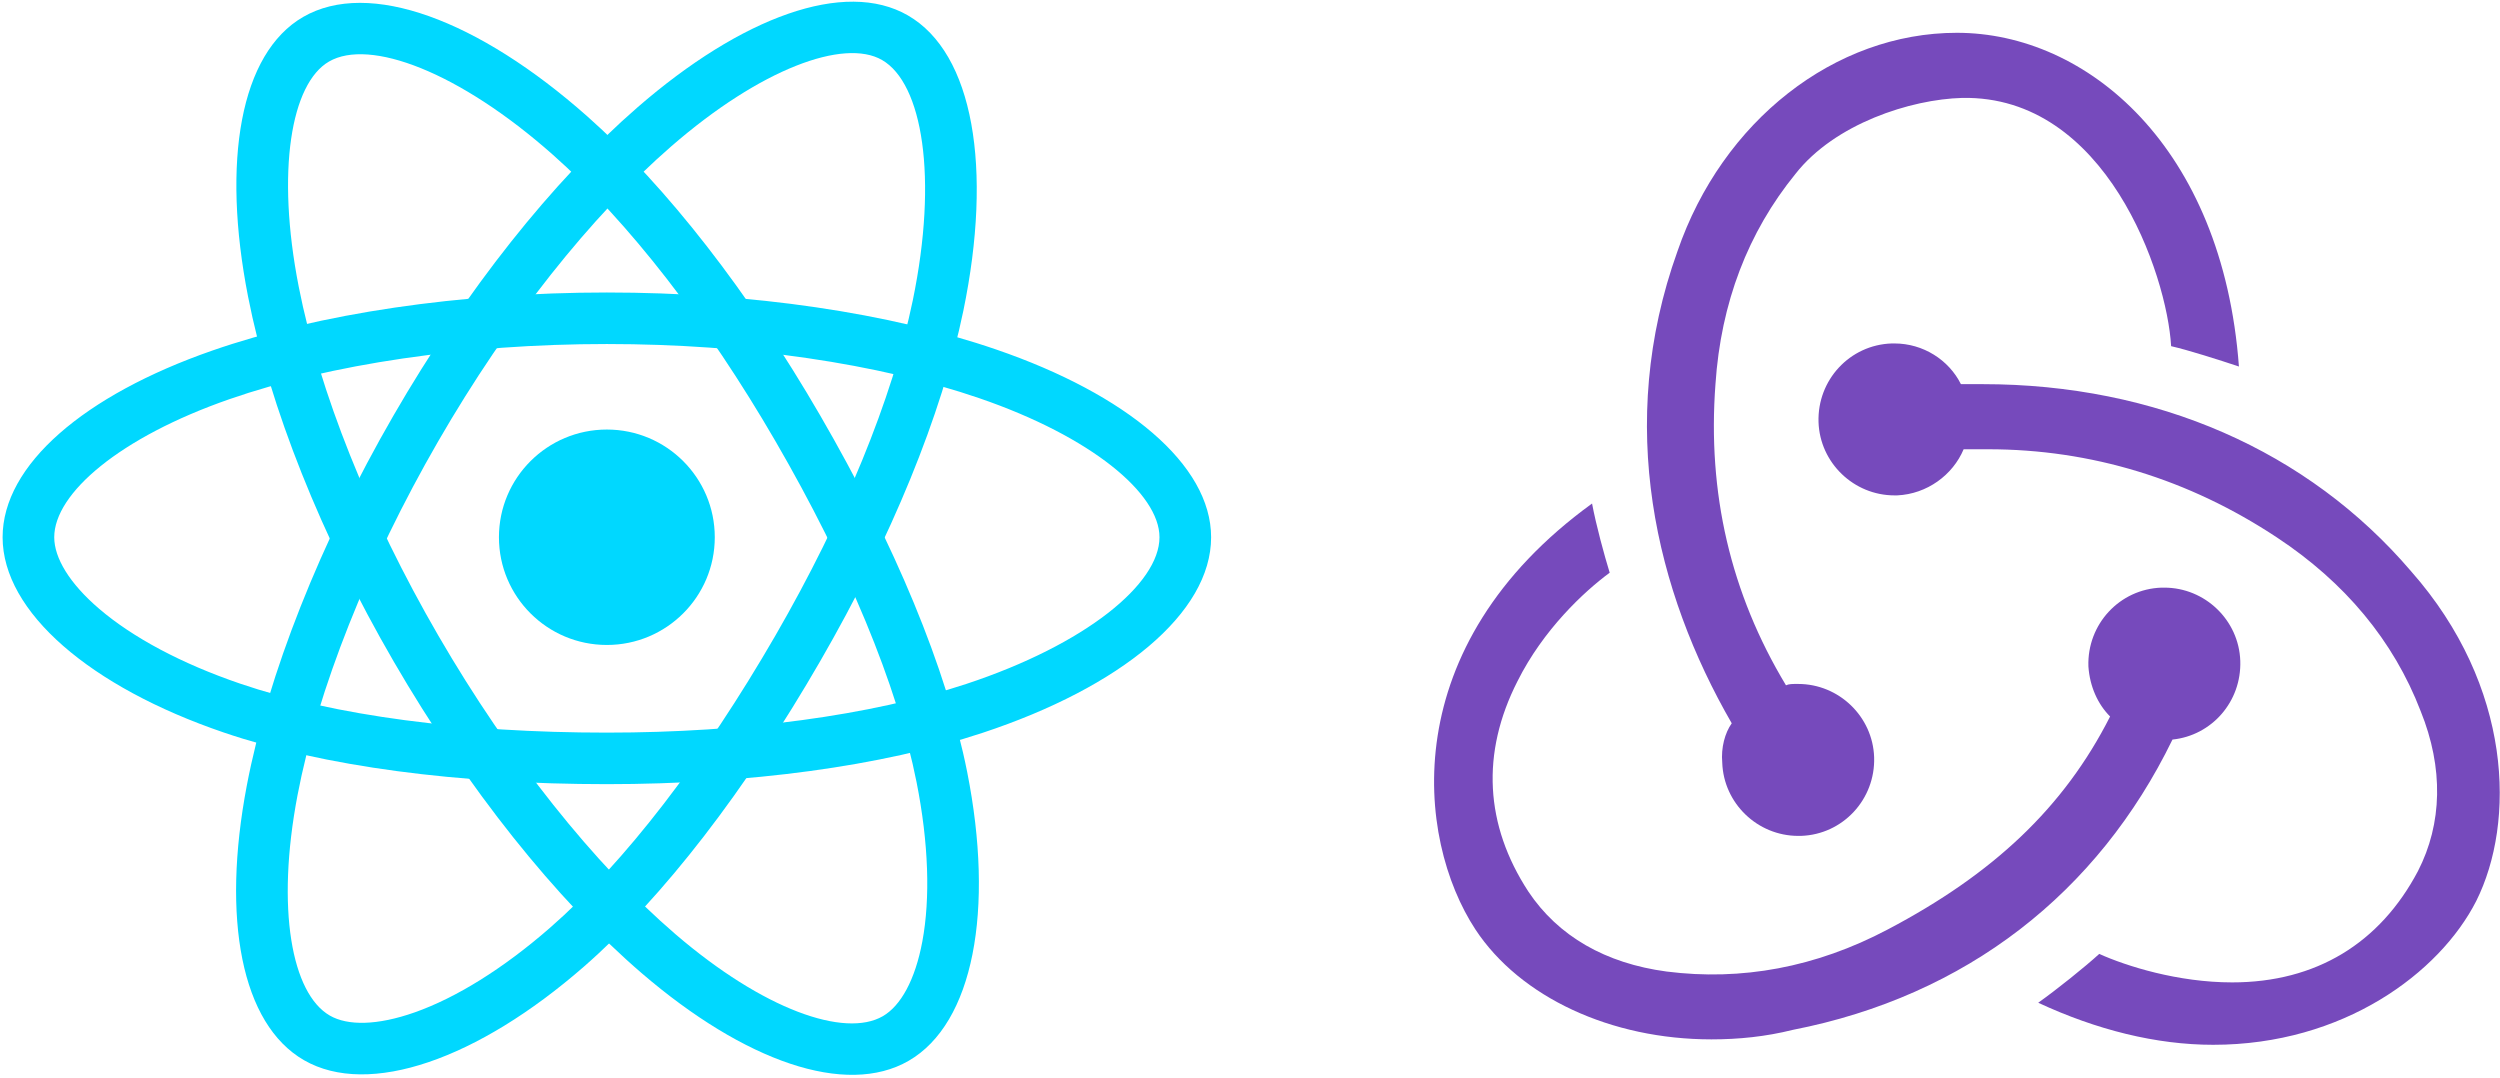 <?xml version="1.0" encoding="UTF-8" standalone="no"?>
<svg viewBox="0 0 515 222" version="1.1" xmlns="http://www.w3.org/2000/svg" xmlns:xlink="http://www.w3.org/1999/xlink">
    <defs></defs>
    <g id="Page-1" stroke="none" stroke-width="1" fill="none" fill-rule="evenodd">
        <g id="Group-4">
            <g id="redux" transform="translate(295, 6.612)" fill="#764ABC">
                <g id="Group">
                    <path d="M152.53,145.739 C160.632,144.901 166.778,137.915 166.498,129.531 C166.219,121.148 159.235,114.441 150.854,114.441 L150.295,114.441 C141.635,114.72 134.931,121.986 135.21,130.649 C135.489,134.841 137.166,138.474 139.68,140.989 C130.182,159.712 115.655,173.405 93.865,184.863 C79.059,192.688 63.694,195.482 48.329,193.526 C35.758,191.849 25.98,186.26 19.835,177.038 C10.895,163.345 10.057,148.534 17.6,133.723 C22.907,123.104 31.288,115.279 36.596,111.367 C35.479,107.734 33.802,101.586 32.964,97.115 C-7.543,126.457 -3.352,166.14 8.94,184.863 C18.158,198.836 36.875,207.499 57.548,207.499 C63.135,207.499 68.722,206.94 74.31,205.542 C110.068,198.556 137.166,177.318 152.53,145.739 L152.53,145.739 Z" id="Shape"></path>
                    <path d="M201.698,111.087 C180.466,86.216 149.178,72.523 113.42,72.523 L108.95,72.523 C106.436,67.493 101.128,64.139 95.262,64.139 L94.703,64.139 C86.043,64.419 79.338,71.684 79.617,80.347 C79.897,88.731 86.881,95.438 95.262,95.438 L95.82,95.438 C101.966,95.158 107.274,91.246 109.509,85.936 L114.537,85.936 C135.769,85.936 155.883,92.084 174.041,104.101 C188.009,113.323 198.066,125.339 203.653,139.871 C208.402,151.608 208.123,163.066 203.094,172.846 C195.272,187.657 182.142,195.762 164.822,195.762 C153.648,195.762 143.032,192.408 137.445,189.893 C134.372,192.688 128.785,197.159 124.874,199.953 C136.886,205.542 149.178,208.616 160.911,208.616 C187.73,208.616 207.564,193.805 215.107,178.994 C223.208,162.786 222.65,134.841 201.698,111.087 L201.698,111.087 Z" id="Shape"></path>
                    <path d="M59.783,150.49 C60.062,158.874 67.046,165.581 75.427,165.581 L75.986,165.581 C84.646,165.301 91.351,158.035 91.071,149.372 C90.792,140.989 83.808,134.282 75.427,134.282 L74.868,134.282 C74.31,134.282 73.472,134.282 72.913,134.561 C61.459,115.559 56.71,94.879 58.386,72.523 C59.504,55.756 65.091,41.224 74.868,29.207 C82.97,18.868 98.614,13.838 109.23,13.558 C138.842,12.999 151.413,49.887 152.251,64.698 C155.883,65.536 162.029,67.493 166.219,68.89 C162.867,23.618 134.931,0.144 108.112,0.144 C82.97,0.144 59.783,18.309 50.564,45.136 C37.714,80.906 46.094,115.279 61.738,142.386 C60.342,144.342 59.504,147.416 59.783,150.49 L59.783,150.49 Z" id="Shape"></path>
                </g>
            </g>
            <g id="react" fill="#00D8FF">
                <g id="Layer_2">
                    <ellipse id="Oval" cx="125.013" cy="110.674" rx="22.231" ry="22.188"></ellipse>
                    <path d="M125.013,70.869 C153.736,70.869 181.02,74.91 201.764,82.038 C224.801,89.953 238.854,101.657 238.854,110.674 C238.854,120.279 223.677,132.749 199.035,140.898 C179.417,147.385 153.17,150.921 125.013,150.921 C95.433,150.921 68.89,147.454 49.499,140.839 C37.36,136.698 27.335,131.316 20.464,125.443 C14.289,120.165 11.172,114.925 11.172,110.674 C11.172,101.626 24.687,90.086 47.228,82.242 C67.979,75.021 95.932,70.869 125.013,70.869 L125.013,70.869 Z M125.013,60.254 C94.802,60.254 65.679,64.581 43.727,72.219 C17.369,81.391 0.537,95.764 0.537,110.674 C0.537,126.073 18.607,141.518 46.06,150.883 C66.695,157.923 94.355,161.536 125.013,161.536 C154.231,161.536 181.583,157.851 202.38,150.974 C230.92,141.536 249.489,126.279 249.489,110.674 C249.489,95.71 232.113,81.24 205.225,72.001 C183.299,64.468 154.856,60.254 125.013,60.254 L125.013,60.254 Z" id="Shape"></path>
                    <path d="M90.272,90.899 C104.621,66.066 121.76,44.494 138.309,30.12 C156.688,14.156 173.866,7.853 181.693,12.357 C190.029,17.156 193.271,36.507 188.033,61.883 C183.863,82.086 173.819,106.546 159.753,130.891 C144.976,156.465 128.707,177.683 113.278,191.143 C103.619,199.57 93.94,205.549 85.41,208.556 C77.744,211.258 71.639,211.335 67.949,209.211 C60.096,204.691 56.832,187.241 61.285,163.834 C65.384,142.285 75.744,116.043 90.272,90.899 L90.272,90.899 Z M81.059,85.596 C65.967,111.717 55.173,139.059 50.836,161.854 C45.629,189.224 49.695,210.958 62.636,218.407 C76.002,226.099 98.434,218.192 120.277,199.135 C136.697,184.81 153.65,162.701 168.966,136.194 C183.563,110.931 194.029,85.442 198.449,64.025 C204.516,34.635 200.55,10.958 187.005,3.162 C174.018,-4.313 152.778,3.481 131.327,22.113 C113.835,37.307 95.968,59.795 81.059,85.596 L81.059,85.596 Z" id="Shape"></path>
                    <path d="M90.306,130.949 C75.915,106.139 65.75,80.546 61.537,59.058 C56.859,35.193 59.966,17.191 67.785,12.673 C76.114,7.861 94.531,14.722 113.942,31.925 C129.396,45.62 145.612,66.52 159.72,90.841 C174.539,116.391 184.832,141.056 188.811,161.119 C191.302,173.68 191.658,185.035 190.008,193.913 C188.525,201.89 185.543,207.208 181.857,209.338 C174.011,213.871 157.233,207.98 139.139,192.439 C122.482,178.133 104.876,156.069 90.306,130.949 L90.306,130.949 Z M81.102,136.267 C96.238,162.363 114.581,185.351 132.202,200.485 C153.36,218.657 174.257,225.995 187.185,218.525 C200.538,210.809 204.877,187.463 199.244,159.058 C195.009,137.706 184.284,112.005 168.924,85.523 C154.285,60.285 137.386,38.505 121.003,23.987 C98.522,4.064 75.988,-4.332 62.457,3.487 C49.482,10.984 45.64,33.242 51.1,61.096 C55.553,83.81 66.15,110.49 81.102,136.267 L81.102,136.267 Z" id="Shape"></path>
                </g>
            </g>
        </g>
    </g>
</svg>
